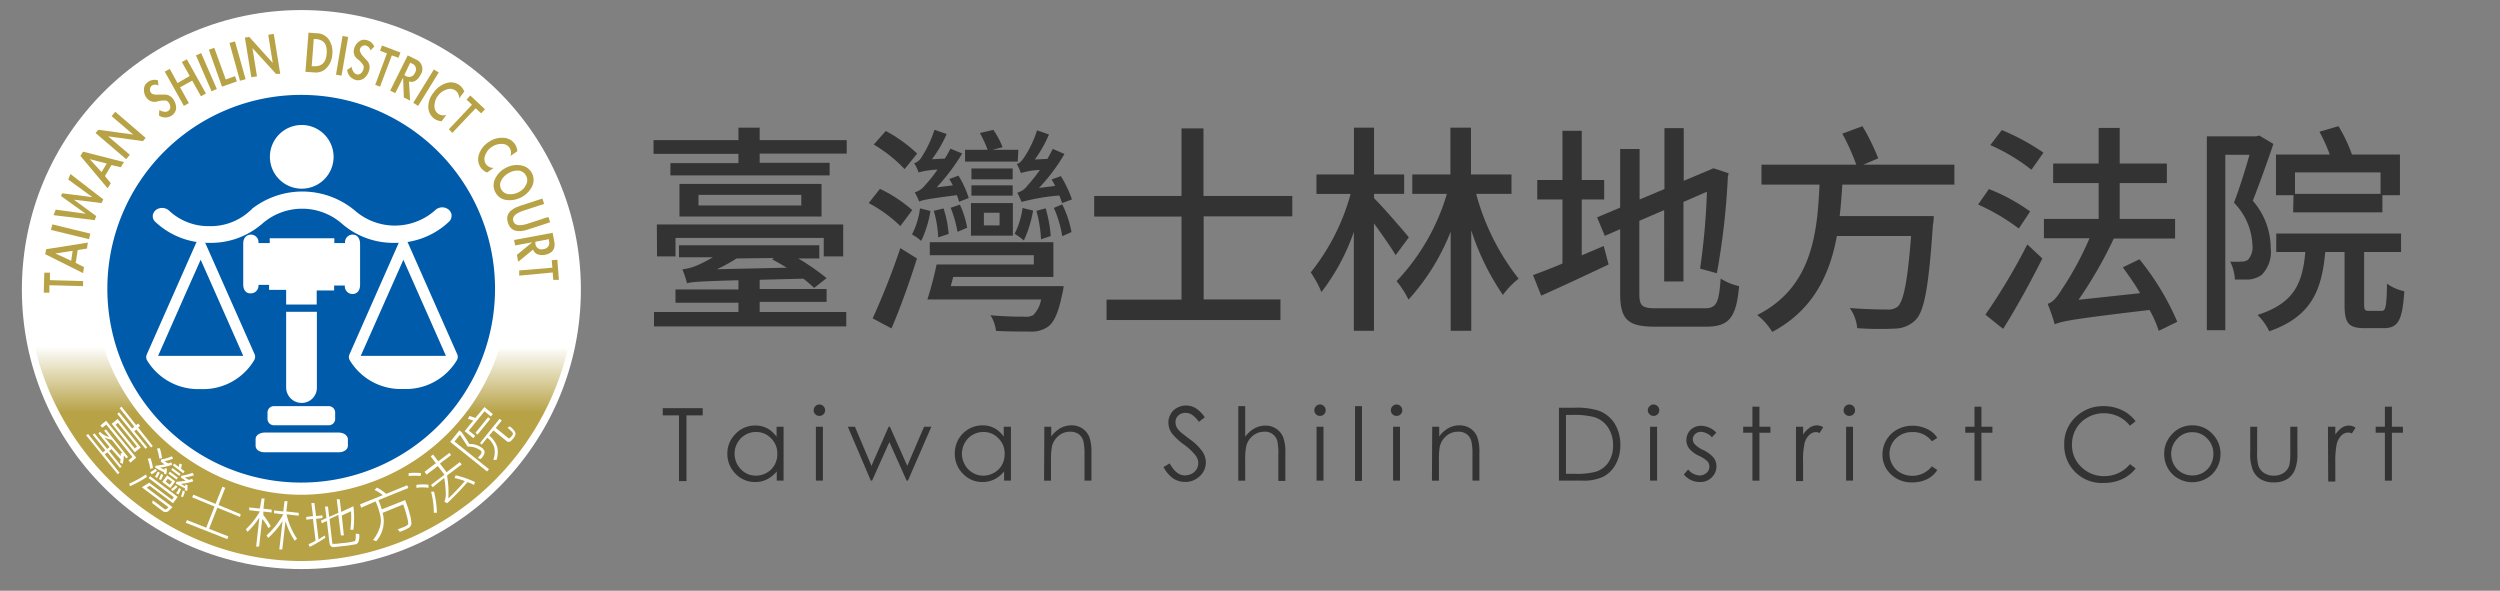 <svg id="圖層_1" data-name="圖層 1" xmlns="http://www.w3.org/2000/svg" xmlns:xlink="http://www.w3.org/1999/xlink" viewBox="0 0 270.84 64"><rect x="0" y="0" width="270.84" height="64" fill="#808080" stroke="none"/><defs><style>.cls-1{fill:#333;}.cls-2{fill:#fff;}.cls-3{fill:url(#linear-gradient);}.cls-4{fill:#005bab;}.cls-5{fill:#b7a246;}</style><linearGradient id="linear-gradient" x1="32.65" y1="60.77" x2="32.65" y2="37.52" gradientUnits="userSpaceOnUse"><stop offset="0.69" stop-color="#b7a246"/><stop offset="1" stop-color="#fff"/></linearGradient></defs><path class="cls-1" d="M91.73,15.18v1.46H82.3v1h7.58V19H72.63V17.67H80v-1H70.8V15.18H80V13.83H82.3v1.35ZM82.3,33.8h9.38v1.56H70.85V33.8H80v-1H73.18V31.36H80v-1c-4.39.12-5.09.19-5.57.33a12.07,12.07,0,0,0-.5-1.51,6.35,6.35,0,0,0,1.3-.31,13.8,13.8,0,0,0,2-1H73.56v-1.3h15.2V28H86.48a25.34,25.34,0,0,1,3.07,2.13L88.2,31.19a14.12,14.12,0,0,0-1.17-1l-4.73.12v1h7.25v1.39H82.3ZM71.16,24.32H91.35v3.46H89.24v-2H73.18v2h-2ZM89,19.93v3.53H73.61V19.93Zm-2.19,1.18H75.67v1.15H86.81ZM79.8,28a18.73,18.73,0,0,1-2.13,1.17L85.23,29c-.53-.33-1.08-.64-1.59-.91l.19-.14Z"/><path class="cls-1" d="M97.54,24.49A15,15,0,0,0,94.11,22l1.22-1.54a15,15,0,0,1,3.5,2.3Zm-3,10a79.8,79.8,0,0,0,3-7.61L99.34,28c-.77,2.47-1.8,5.35-2.76,7.58ZM98,18.32a15.3,15.3,0,0,0-3.34-2.66l1.3-1.47a15.51,15.51,0,0,1,3.4,2.45Zm2.8,4.54a11.76,11.76,0,0,1-1,3.24,5.4,5.4,0,0,0-1-.7,8.43,8.43,0,0,0,.87-2.83Zm3.1-1a4.67,4.67,0,0,0-.24-.72c-3.14.41-3.74.53-4.08.7a7.09,7.09,0,0,0-.48-1,2.17,2.17,0,0,0,1.13-.79,14.6,14.6,0,0,0,1.34-1.68,9.6,9.6,0,0,0-2.06.31,3.86,3.86,0,0,0-.48-1,1.35,1.35,0,0,0,.79-.62,12.62,12.62,0,0,0,1.42-3l1.32.46a14.22,14.22,0,0,1-1.59,2.73l1.39-.07a9.71,9.71,0,0,0,.6-1.08l1.28.53a22.73,22.73,0,0,1-2.76,3.67l1.75-.22c-.12-.24-.27-.48-.39-.69l1-.36a11.06,11.06,0,0,1,1.11,2.42ZM115.23,31a4.35,4.35,0,0,1-.15.84c-.4,2-.88,3.05-1.51,3.53a3.11,3.11,0,0,1-2,.55c-.72,0-2.18,0-3.67-.07a3.91,3.91,0,0,0-.6-1.7c1.46.14,3,.16,3.62.16a1.8,1.8,0,0,0,1-.16,3.14,3.14,0,0,0,.87-1.71H100.47a39,39,0,0,0,1-3.79H112v-1H100.73V26.24h13.39V30H103.27L103,31Zm-13.59-5.28a11.7,11.7,0,0,0-.48-2.88l1.06-.26a11.41,11.41,0,0,1,.55,2.76Zm2.09-.6a12.35,12.35,0,0,0-.74-2.61l1-.34a10.2,10.2,0,0,1,.79,2.5Zm6.53-7.61h-5.71V16.23H107a13.9,13.9,0,0,0-.84-1.82l1.46-.34a9.39,9.39,0,0,1,1,1.88l-1.11.28h2.81ZM105.19,22h4.54v3.53h-4.54Zm4.52-2.57h-4.47V18.25h4.47Zm-4.47.65h4.47v1.12h-4.47Zm1.35,4.34h1.7V23.05h-1.7Zm5.33-1.61a12.61,12.61,0,0,1-1,3.24,7.23,7.23,0,0,0-1-.72,8.9,8.9,0,0,0,.86-2.8Zm3.14-.81c-.07-.22-.17-.51-.29-.82a22.52,22.52,0,0,0-4.1.7c-.07-.19-.32-.75-.46-1a2.11,2.11,0,0,0,1.13-.81,17,17,0,0,0,1.32-1.66,7.93,7.93,0,0,0-2.06.34,5.74,5.74,0,0,0-.46-1c.26,0,.5-.27.77-.63a11.58,11.58,0,0,0,1.44-3l1.29.45a13.54,13.54,0,0,1-1.53,2.71l1.37-.07c.19-.36.4-.72.57-1.08l1.27.55a19.88,19.88,0,0,1-2.76,3.68l1.76-.22-.39-.7,1-.36a12.37,12.37,0,0,1,1.2,2.53Zm-2.28,3.93a13.79,13.79,0,0,0-.5-3.09l1-.27a13.82,13.82,0,0,1,.55,3Zm2.3-3.79a11.12,11.12,0,0,1,1,3l-1,.45a12.44,12.44,0,0,0-.91-3.07Z"/><path class="cls-1" d="M130.4,23.44v9h8.32v2.23H119.88V32.46H128v-9h-9.46V21.23H128V13.91h2.38v7.32H140v2.21Z"/><path class="cls-1" d="M151.2,27.64c-.5-.84-1.49-2.26-2.35-3.44V35.84h-2.18V25.12a23,23,0,0,1-3.51,6.52A11.89,11.89,0,0,0,142,29.51a23.4,23.4,0,0,0,4.32-8.5h-3.7V18.9h4.06V13.83h2.18V18.9h3.26V21h-3.26v.48c.77.72,3.22,3.55,3.77,4.23ZM159.92,21a25.6,25.6,0,0,0,4.6,9.19,8.91,8.91,0,0,0-1.7,1.76,26.93,26.93,0,0,1-3.43-7V35.84h-2.23V25.09a23.81,23.81,0,0,1-4.57,7.37,9.89,9.89,0,0,0-1.29-2A23.21,23.21,0,0,0,156.75,21H153V18.9h4.13V13.83h2.23V18.9h4.39V21Z"/><path class="cls-1" d="M173.74,26.65l.53,2c-2.52,1.2-5.21,2.45-7.3,3.38l-.89-2.23c.87-.31,2-.74,3.19-1.25V21.61h-2.73V19.5h2.73V14.17h2.09V19.5h2.43v2.11h-2.43v6.05Zm10.92,6.75c1.32,0,1.56-.6,1.75-3.22a6.43,6.43,0,0,0,2,.82c-.31,3.31-1,4.39-3.58,4.39h-5.52c-2.95,0-3.79-.75-3.79-3.63V24.83l-1.66.72-.84-2,2.5-1.06V16.14h2.11v5.47l2.69-1.13v-6.6h2.09v5.71l3.22-1.36,1.65.55-.09.36A79.39,79.39,0,0,1,186,29.6l-1.82-.5a73.4,73.4,0,0,0,.74-8.33l-2.54,1.11v8.61h-2.09V22.76l-2.69,1.16v7.87c0,1.34.27,1.61,1.8,1.61Z"/><path class="cls-1" d="M199.59,20c-.08,1.12-.15,2.28-.29,3.41h10.2a6.53,6.53,0,0,1-.1,1c-.45,6.63-.91,9.27-1.87,10.25a3.26,3.26,0,0,1-2.28.94,33.36,33.36,0,0,1-4.05-.05,4.41,4.41,0,0,0-.8-2.18c1.71.14,3.34.16,4,.16a1.68,1.68,0,0,0,1.15-.28c.68-.56,1.11-2.79,1.49-7.68H199c-.76,4.12-2.52,8-7,10.39a6.84,6.84,0,0,0-1.63-1.83c5.95-3,6.51-8.85,6.75-14.13h-6.29V17.84H201.1a23.79,23.79,0,0,0-1.51-3.36l2.18-.81a24.16,24.16,0,0,1,1.71,3.48l-1.61.69h9.86V20Z"/><path class="cls-1" d="M218.71,24.76a22.32,22.32,0,0,0-4.41-2.6l1.17-1.68a20.33,20.33,0,0,1,4.47,2.43Zm-3.62,9.33a65.87,65.87,0,0,0,4.54-7.61L221.26,28c-1.25,2.5-2.83,5.38-4.25,7.63Zm1.78-20a24.27,24.27,0,0,1,4.51,2.45l-1.3,1.85a20.29,20.29,0,0,0-4.46-2.67Zm17,21.75a11.81,11.81,0,0,0-1-2.26c-8.47,1-9.55,1.23-10.27,1.56a19.26,19.26,0,0,0-.77-2.23c.51-.12,1-.67,1.54-1.56a34,34,0,0,0,3-5.54h-4.94V23.72h5.93V19.83h-4.93V17.72h4.93V13.86h2.28v3.86h5.11v2.11h-5.11v3.89h6v2.12H229a46.21,46.21,0,0,1-3.82,6.64l6.67-.72c-.57-1-1.25-1.92-1.87-2.8l1.8-.87a28.58,28.58,0,0,1,4.1,6.77Z"/><path class="cls-1" d="M246.29,15.59c-.67,2-1.51,4.32-2.23,6.16A7.84,7.84,0,0,1,246,26.87a3.54,3.54,0,0,1-1,2.93,2.94,2.94,0,0,1-1.3.48c-.43,0-1,0-1.58,0a4.83,4.83,0,0,0-.51-1.94,10.45,10.45,0,0,0,1.23,0,1.22,1.22,0,0,0,.69-.19,2,2,0,0,0,.49-1.56,6.92,6.92,0,0,0-2-4.63c.6-1.58,1.24-3.6,1.68-5.19h-2.62v19h-2v-21h5.35l.32-.09ZM258,33.68c.45,0,.55-.38.6-2.95a4.89,4.89,0,0,0,1.87.82c-.19,3.21-.7,4-2.23,4h-1.95C254.4,35.58,254,35,254,33V27.3h-2.09c-.38,4.2-1.53,7-6.07,8.59a6,6,0,0,0-1.27-1.77c4-1.28,4.87-3.44,5.18-6.82H246.6v-2h13.52v2h-4v5.64c0,.65.08.74.53.74Zm-9.53-12.53h-1.9V16.74h5.83a18.89,18.89,0,0,0-1.12-2.47l2.06-.6a16.22,16.22,0,0,1,1.46,3.07H260v4.41h-1.9V23h-9.67Zm.16-2.47V21h9.27V18.68Z"/><path class="cls-1" d="M71.8,45v-.78h4.33V45H74.37v7.12h-.81V45Z"/><path class="cls-1" d="M84.89,46.23v5.84h-.74v-1a3.27,3.27,0,0,1-1.06.86,2.78,2.78,0,0,1-1.29.29,2.86,2.86,0,0,1-2.12-.9,3,3,0,0,1-.88-2.18A2.94,2.94,0,0,1,79.69,47a2.88,2.88,0,0,1,2.13-.9,2.72,2.72,0,0,1,1.31.31,3,3,0,0,1,1,.91V46.23Zm-3,.57a2.28,2.28,0,0,0-2,1.18,2.37,2.37,0,0,0-.31,1.18,2.42,2.42,0,0,0,1.16,2.06,2.23,2.23,0,0,0,1.15.31,2.33,2.33,0,0,0,1.17-.31,2.21,2.21,0,0,0,.85-.84,2.43,2.43,0,0,0,.3-1.2,2.28,2.28,0,0,0-.67-1.69A2.2,2.2,0,0,0,81.89,46.8Z"/><path class="cls-1" d="M88.77,43.82a.58.58,0,0,1,.44.19.59.59,0,0,1,.18.44.58.58,0,0,1-.18.43.6.6,0,0,1-.44.18.62.62,0,0,1-.44-.18.58.58,0,0,1-.18-.43.63.63,0,0,1,.62-.63Zm-.38,2.41h.76v5.84h-.76Z"/><path class="cls-1" d="M91.85,46.23h.77l1.79,4.24,1.86-4.24h.14l1.88,4.24,1.82-4.24h.79l-2.54,5.84h-.14l-1.87-4.18-1.87,4.18h-.14Z"/><path class="cls-1" d="M109.52,46.23v5.84h-.74v-1a3.17,3.17,0,0,1-1.06.86,2.77,2.77,0,0,1-1.28.29,2.84,2.84,0,0,1-2.12-.9,3,3,0,0,1-.88-2.18,3,3,0,0,1,3-3.06,2.69,2.69,0,0,1,1.3.31,2.92,2.92,0,0,1,1,.91V46.23Zm-3,.57a2.28,2.28,0,0,0-2,1.18,2.48,2.48,0,0,0-.31,1.18,2.41,2.41,0,0,0,.32,1.18,2.25,2.25,0,0,0,.85.88,2.2,2.2,0,0,0,1.14.31,2.33,2.33,0,0,0,1.17-.31,2.21,2.21,0,0,0,.85-.84,2.43,2.43,0,0,0,.3-1.2,2.28,2.28,0,0,0-.67-1.69A2.18,2.18,0,0,0,106.52,46.8Z"/><path class="cls-1" d="M113.14,46.23h.75v1.05a3.22,3.22,0,0,1,1-.9,2.45,2.45,0,0,1,1.19-.3,2.11,2.11,0,0,1,1.17.33,2.07,2.07,0,0,1,.75.9,4.79,4.79,0,0,1,.24,1.76v3h-.75V49.29a6.34,6.34,0,0,0-.09-1.35,1.45,1.45,0,0,0-.5-.88,1.55,1.55,0,0,0-1-.29,1.86,1.86,0,0,0-1.22.45,2.1,2.1,0,0,0-.71,1.12,7.84,7.84,0,0,0-.11,1.59v2.14h-.75Z"/><path class="cls-1" d="M126.05,50.6l.67-.4c.48.87,1,1.3,1.64,1.3a1.6,1.6,0,0,0,.75-.18,1.28,1.28,0,0,0,.53-.5,1.31,1.31,0,0,0,.18-.66,1.36,1.36,0,0,0-.27-.78,6,6,0,0,0-1.35-1.26A7,7,0,0,1,127,47a2,2,0,0,1-.42-1.21,1.76,1.76,0,0,1,.25-.94,1.65,1.65,0,0,1,.69-.67,2.07,2.07,0,0,1,1-.25,2.1,2.1,0,0,1,1,.28,3.38,3.38,0,0,1,1,1l-.64.49a3,3,0,0,0-.76-.78,1.28,1.28,0,0,0-.69-.19,1.09,1.09,0,0,0-.78.29.94.94,0,0,0-.3.71,1.21,1.21,0,0,0,.1.5,1.94,1.94,0,0,0,.4.53c.1.1.44.36,1,.79a5.67,5.67,0,0,1,1.4,1.35,2.13,2.13,0,0,1,.39,1.19,2,2,0,0,1-.66,1.49,2.18,2.18,0,0,1-1.58.63,2.39,2.39,0,0,1-1.31-.38A3.59,3.59,0,0,1,126.05,50.6Z"/><path class="cls-1" d="M134.15,44h.75v3.31a3.34,3.34,0,0,1,1-.9,2.47,2.47,0,0,1,1.19-.3,2,2,0,0,1,1.16.33,2,2,0,0,1,.75.9,4.52,4.52,0,0,1,.25,1.76v3h-.76V49.29a6.57,6.57,0,0,0-.08-1.35,1.36,1.36,0,0,0-1.47-1.17,1.86,1.86,0,0,0-1.22.45,2.1,2.1,0,0,0-.71,1.12,7.84,7.84,0,0,0-.11,1.59v2.14h-.75Z"/><path class="cls-1" d="M143,43.82a.58.58,0,0,1,.44.19.59.59,0,0,1,.18.44.58.58,0,0,1-.18.43.6.6,0,0,1-.44.18.61.61,0,0,1-.61-.61.59.59,0,0,1,.18-.44A.56.56,0,0,1,143,43.82Zm-.37,2.41h.75v5.84h-.75Z"/><path class="cls-1" d="M146.8,44h.75v8.1h-.75Z"/><path class="cls-1" d="M151.3,43.82a.63.63,0,0,1,.62.63.58.58,0,0,1-.18.43.62.62,0,0,1-.44.18.6.6,0,0,1-.44-.18.58.58,0,0,1-.18-.43.59.59,0,0,1,.18-.44A.58.58,0,0,1,151.3,43.82Zm-.38,2.41h.75v5.84h-.75Z"/><path class="cls-1" d="M155.16,46.23h.76v1.05a3.2,3.2,0,0,1,1-.9,2.48,2.48,0,0,1,1.2-.3,2.1,2.1,0,0,1,1.16.33,2,2,0,0,1,.75.9,4.79,4.79,0,0,1,.24,1.76v3h-.75V49.29a6.34,6.34,0,0,0-.09-1.35,1.45,1.45,0,0,0-.5-.88,1.52,1.52,0,0,0-1-.29,1.87,1.87,0,0,0-1.23.45,2.16,2.16,0,0,0-.71,1.12,8.06,8.06,0,0,0-.1,1.59v2.14h-.76Z"/><path class="cls-1" d="M168.89,52.07v-7.9h1.64a8.29,8.29,0,0,1,2.57.29,3.43,3.43,0,0,1,1.8,1.39,4.29,4.29,0,0,1,.64,2.37,4.18,4.18,0,0,1-.51,2.09,3.21,3.21,0,0,1-1.33,1.33,5,5,0,0,1-2.3.43Zm.76-.74h.91a8.26,8.26,0,0,0,2.27-.21,2.59,2.59,0,0,0,1.4-1,3.21,3.21,0,0,0,.52-1.84,3.38,3.38,0,0,0-.56-2,2.78,2.78,0,0,0-1.54-1.11,9.36,9.36,0,0,0-2.44-.22h-.56Z"/><path class="cls-1" d="M179.14,43.82a.58.58,0,0,1,.44.19.59.59,0,0,1,.18.44.58.58,0,0,1-.18.43.6.6,0,0,1-.44.18.58.58,0,0,1-.43-.18.56.56,0,0,1-.19-.43.56.56,0,0,1,.19-.44A.56.56,0,0,1,179.14,43.82Zm-.38,2.41h.76v5.84h-.76Z"/><path class="cls-1" d="M185.94,46.87l-.48.5a1.75,1.75,0,0,0-1.18-.59.92.92,0,0,0-.63.24.78.78,0,0,0-.26.57.8.8,0,0,0,.22.54,2.91,2.91,0,0,0,.9.62,3.34,3.34,0,0,1,1.14.84,1.51,1.51,0,0,1,.3.91,1.62,1.62,0,0,1-.51,1.22,1.69,1.69,0,0,1-1.26.5,2.19,2.19,0,0,1-1-.22,2.14,2.14,0,0,1-.76-.6l.47-.54a1.68,1.68,0,0,0,1.23.65,1.13,1.13,0,0,0,.77-.29A.9.9,0,0,0,185,50a3.43,3.43,0,0,0-.94-.62,3,3,0,0,1-1.08-.81,1.56,1.56,0,0,1,.17-2,1.6,1.6,0,0,1,1.15-.44A2.34,2.34,0,0,1,185.94,46.87Z"/><path class="cls-1" d="M189.85,44.06h.76v2.17h1.19v.65h-1.19v5.19h-.76V46.88h-1v-.65h1Z"/><path class="cls-1" d="M194.57,46.23h.77v.85a2.89,2.89,0,0,1,.72-.75,1.42,1.42,0,0,1,.8-.25,1.38,1.38,0,0,1,.66.2l-.39.63a1,1,0,0,0-.4-.1,1.05,1.05,0,0,0-.72.31,1.84,1.84,0,0,0-.53,1,8.71,8.71,0,0,0-.14,2v2h-.77Z"/><path class="cls-1" d="M200.35,43.82a.63.63,0,0,1,.62.63.58.58,0,0,1-.18.43.62.62,0,0,1-.44.18.6.6,0,0,1-.44-.18.58.58,0,0,1-.18-.43.59.59,0,0,1,.18-.44A.58.58,0,0,1,200.35,43.82ZM200,46.23h.75v5.84H200Z"/><path class="cls-1" d="M209.88,47.44l-.59.37a2.51,2.51,0,0,0-2.11-1,2.46,2.46,0,0,0-1.77.68,2.26,2.26,0,0,0-.71,1.67,2.37,2.37,0,0,0,.33,1.21,2.26,2.26,0,0,0,.89.87,2.69,2.69,0,0,0,3.37-.72l.59.4a2.81,2.81,0,0,1-1.12,1,3.63,3.63,0,0,1-1.61.34,3.18,3.18,0,0,1-2.3-.88,2.84,2.84,0,0,1-.91-2.14,3,3,0,0,1,.43-1.58,3,3,0,0,1,1.17-1.13,3.44,3.44,0,0,1,1.67-.41,3.5,3.5,0,0,1,1.12.18,3.17,3.17,0,0,1,.92.46A2.44,2.44,0,0,1,209.88,47.44Z"/><path class="cls-1" d="M213.91,44.06h.75v2.17h1.19v.65h-1.19v5.19h-.75V46.88h-1v-.65h1Z"/><path class="cls-1" d="M231.36,45.64l-.62.48a3.45,3.45,0,0,0-1.24-1,3.63,3.63,0,0,0-1.59-.35,3.44,3.44,0,0,0-1.75.46,3.26,3.26,0,0,0-1.25,1.22,3.41,3.41,0,0,0-.44,1.72,3.24,3.24,0,0,0,1,2.41,3.45,3.45,0,0,0,2.5,1,3.54,3.54,0,0,0,2.78-1.3l.62.47a4,4,0,0,1-1.47,1.16,4.71,4.71,0,0,1-2,.41,4.06,4.06,0,0,1-4.27-4.19,3.91,3.91,0,0,1,1.21-2.92A4.2,4.2,0,0,1,227.9,44a4.52,4.52,0,0,1,2,.44A3.87,3.87,0,0,1,231.36,45.64Z"/><path class="cls-1" d="M237.51,46.08a2.9,2.9,0,0,1,2.24,1,3,3,0,0,1,.81,2.11,3.05,3.05,0,0,1-.86,2.14,3.1,3.1,0,0,1-4.39,0,3.09,3.09,0,0,1-.85-2.14,3,3,0,0,1,.81-2.11A2.9,2.9,0,0,1,237.51,46.08Zm0,.74a2.16,2.16,0,0,0-1.61.69,2.31,2.31,0,0,0-.68,1.67,2.45,2.45,0,0,0,.31,1.19,2.23,2.23,0,0,0,.83.84,2.35,2.35,0,0,0,2.3,0,2.31,2.31,0,0,0,.83-.84,2.45,2.45,0,0,0,.3-1.19,2.3,2.3,0,0,0-.67-1.67A2.18,2.18,0,0,0,237.51,46.82Z"/><path class="cls-1" d="M243.78,46.23h.75V49a5.35,5.35,0,0,0,.11,1.37,1.51,1.51,0,0,0,.61.85,1.86,1.86,0,0,0,1.09.31,1.84,1.84,0,0,0,1.06-.3,1.51,1.51,0,0,0,.61-.8,5.88,5.88,0,0,0,.11-1.43V46.23h.77V49.1a4.53,4.53,0,0,1-.28,1.82,2.14,2.14,0,0,1-.85,1,2.69,2.69,0,0,1-1.42.34,2.73,2.73,0,0,1-1.43-.34,2.17,2.17,0,0,1-.85-1,4.67,4.67,0,0,1-.28-1.87Z"/><path class="cls-1" d="M252.2,46.23H253v.85a2.89,2.89,0,0,1,.72-.75,1.32,1.32,0,0,1,1.47,0l-.4.63a1,1,0,0,0-.39-.1,1.06,1.06,0,0,0-.73.31,1.91,1.91,0,0,0-.53,1,9.33,9.33,0,0,0-.14,2v2h-.77Z"/><path class="cls-1" d="M258.37,44.06h.76v2.17h1.19v.65h-1.19v5.19h-.76V46.88h-1v-.65h1Z"/><circle class="cls-2" cx="32.65" cy="31.37" r="30.28"/><path class="cls-3" d="M61.52,37.78a29.81,29.81,0,0,1-28.83,23c-13.95,0-25.93-10.21-28.92-23.25h7.44c2.8,9,11.53,16.07,21.48,16.07A22.63,22.63,0,0,0,54.08,37.78Z"/><path class="cls-4" d="M53.63,31.28a21,21,0,1,1-21-21A21,21,0,0,1,53.63,31.28Z"/><path class="cls-2" d="M34.33,33.78H31V42a1.68,1.68,0,0,0,1.69,1.65A1.64,1.64,0,0,0,34.33,42Z"/><path class="cls-2" d="M35.56,44H29.74a.7.7,0,0,0-.76.65v.77a.7.7,0,0,0,.76.65h5.82a.69.69,0,0,0,.75-.65v-.77A.7.7,0,0,0,35.56,44Z"/><path class="cls-2" d="M36.69,46.86h-8c-.56,0-1,.3-1,.69v.75c0,.41.41.7,1,.7h8c.55,0,1-.29,1-.7v-.75C37.65,47.16,37.24,46.86,36.69,46.86Z"/><path class="cls-2" d="M48.92,23.27a.91.91,0,0,0-.41-.63,1.1,1.1,0,0,0-1.36.13,6.57,6.57,0,0,1-8.67.07,8.88,8.88,0,0,0-11.24-.17l.05,0-.2.16,0,0a6.27,6.27,0,0,1-4.38,1.67,6.23,6.23,0,0,1-4.38-1.67,1.09,1.09,0,0,0-.68-.3,1.13,1.13,0,0,0-.69.17.94.94,0,0,0-.41.63v.1a.8.8,0,0,0,.27.6,8.38,8.38,0,0,0,5.9,2.28,8.45,8.45,0,0,0,5.48-1.9l0,0s0,0,0,0l.15-.12a6.55,6.55,0,0,1,8.68-.07,8.47,8.47,0,0,0,5.71,2.09A8.37,8.37,0,0,0,48.66,24a.87.87,0,0,0,.26-.61Zm0,0h0v0Z"/><path class="cls-2" d="M36.14,17a3.45,3.45,0,1,1-3.46-3.46A3.46,3.46,0,0,1,36.14,17Z"/><path class="cls-2" d="M27.58,38.37l-5.32-12a.56.56,0,0,0-.52-.35.57.57,0,0,0-.52.36h0l-5.31,12a.75.75,0,0,0,0,.62,6.46,6.46,0,0,0,5.81,3.15A6.43,6.43,0,0,0,27.55,39,.72.72,0,0,0,27.58,38.37ZM21.74,28.14c.32.71,4.33,9.77,4.61,10.41H17.13l3.09-7Z"/><path class="cls-2" d="M49.53,38.37l-5.31-12A.56.56,0,0,0,43.7,26a.57.57,0,0,0-.53.37v0l-5.3,12a.71.71,0,0,0,0,.62,6.45,6.45,0,0,0,5.81,3.15A6.44,6.44,0,0,0,49.51,39,.72.72,0,0,0,49.53,38.37ZM43.7,28.14l4.61,10.41H39.08c.2-.43,2-4.5,2-4.5S43.4,28.83,43.7,28.14Z"/><path class="cls-2" d="M38.26,25.42a.82.82,0,0,0-.88.91H36.22v-.52h-7v.52H28a.82.82,0,0,0-.88-.91s-.77,0-.77,1v4.36c0,1.07.77,1,.77,1a.83.83,0,0,0,.88-.92h1.15v.54H31v1.59h3.31V31.47h1.89v-.54h1.16a.83.83,0,0,0,.88.92s.77,0,.77-1V26.45C39,25.4,38.26,25.42,38.26,25.42Z"/><path class="cls-2" d="M12.75,51.37l-3.41-4.2.2-.16,1.6,2,.28-.22-1.37-1.69.19-.15,1.37,1.68.26-.2c-.2-.24-.6-.72-1.2-1.47l.16-.19a1.77,1.77,0,0,0,1,.56l-.54-.67.18-.15,2.4,3-.19.15-.26-.33a5.93,5.93,0,0,1-.12.93L13,50.11a1.58,1.58,0,0,0,.07-.34l-1-1.12-.26.21,1.36,1.68L13,50.7,11.63,49l-.28.22,1.6,2Zm1.38-1.25-.21-.25.43-.36L11.51,46l-.43.34-.2-.25.62-.51,3.26,4Zm-1.05-.72a2.74,2.74,0,0,0,0-.31l.19,0-1.17-1.45a2.23,2.23,0,0,1-.79-.27C11.66,47.79,12.24,48.46,13.08,49.4ZM14.6,49l-2.5-3.09.64-.52,2.51,3.09Zm0-.42.25-.21-2.08-2.56-.25.2Zm1.76-.1-1.58-1.95-.24.19,1.41,1.74-.19.16L12.7,44.83l.2-.16,1.42,1.75.23-.2-1.59-2,.2-.17,1.59,2,.22-.17.21.26-.21.18,1.58,2Z"/><path class="cls-2" d="M15.92,51.67a11.61,11.61,0,0,1-1.84,1L14,52.4a12.6,12.6,0,0,0,1.82-1Zm2.77,3.27-.4.39a.43.43,0,0,1-.3.14.49.49,0,0,1-.37-.11l-1.14-.86.07-.3,1.24.93a.2.2,0,0,0,.28,0l.18-.18-2.89-2.16.8-.5,2.47,1.85.2-.28L16.1,51.79l.16-.2,3,2.24-.52.69-2.52-1.89-.33.2Zm-2.12-4.22-.3.07A4.82,4.82,0,0,0,16,49.7l.31-.06A5.66,5.66,0,0,1,16.57,50.72ZM17,51a4.82,4.82,0,0,1-.57.39l-.15-.23a3.62,3.62,0,0,0,.56-.37Zm0,.77-.21-.12a3.36,3.36,0,0,0,.29-.56l.23.12A4,4,0,0,1,17,51.79Zm1-.38-.24-.08a.37.37,0,0,0,0-.15,10.41,10.41,0,0,1-.93-.49l0-.21a10,10,0,0,0,1-.15L17.41,50l.05-.23a4,4,0,0,0,1.16-.34l.13.26a5.73,5.73,0,0,1-.92.28,3.58,3.58,0,0,0,.4.23l.32-.11.12.25a5.35,5.35,0,0,1-1.32.31l.48.24a.34.34,0,0,0,0-.18l.25.07A2.39,2.39,0,0,1,18,51.41Zm-.43-1.76-.31.05A5,5,0,0,0,17,48.6l.31-.05A5.4,5.4,0,0,1,17.55,49.65ZM17.45,52l-.24-.1a3.35,3.35,0,0,0,.23-.55l.24.09A3.16,3.16,0,0,1,17.45,52Zm1,.87-.88-.66.54-.72.88.66Zm-.06-.36.24-.32-.45-.33-.23.32Zm.73-.56-.87-.65.15-.2.87.65Zm.11.79a3.23,3.23,0,0,1-.53.46l-.17-.2a3.32,3.32,0,0,0,.52-.45Zm.19-1.19-.87-.65.15-.19.86.65Zm.43-.28-1.12-.85.15-.2.48.36a1.43,1.43,0,0,0,.07-.36l.27.08a2.54,2.54,0,0,1-.09.47l.39.29Zm-.53,2.29-.25-.13a2,2,0,0,0,.32-.56l.22.12A3.39,3.39,0,0,1,19.33,53.56Zm1-.36L20,53.11l.06-.19c-.39-.19-.7-.37-1-.52l.06-.21a8.07,8.07,0,0,0,1-.11l-.53-.35.06-.19a5.37,5.37,0,0,0,1.21-.32l.16.26a5,5,0,0,1-1,.25,4.88,4.88,0,0,0,.46.26l.34-.12.12.27a6,6,0,0,1-1.34.28,3.87,3.87,0,0,0,.45.25.58.58,0,0,0,0-.19l.27.08A5.51,5.51,0,0,1,20.28,53.2Zm-.47.68-.24-.1a4.17,4.17,0,0,0,.18-.63l.24.1A3.06,3.06,0,0,1,19.81,53.88Z"/><path class="cls-2" d="M26,56,23.55,55l-.9,2.29,2.09.82-.12.3-4.49-1.77.12-.3,2.09.83.9-2.29-2.42-1,.12-.29,2.41,1,.74-1.86.31.12-.73,1.86,2.41,1Z"/><path class="cls-2" d="M29.33,57l-.25.22a4.93,4.93,0,0,0-.67-1l-.34,3-.32,0,.35-3.15a8.1,8.1,0,0,1-1.29,1.55l-.17-.29a8.08,8.08,0,0,0,1.51-1.92L27,55.27l0-.3,1.15.13L28.34,54l.32,0-.12,1.11.89.1,0,.31-.9-.1,0,.38A8.3,8.3,0,0,1,29.33,57Zm2.85,1.37-.25.21a7.82,7.82,0,0,1-1-2.12l-.35,3.07-.32,0,.35-3.08a8.79,8.79,0,0,1-1.56,1.83L28.88,58a9.15,9.15,0,0,0,1.81-2.28l-1-.12,0-.3,1,.11.13-1.11.33,0-.13,1.11,1.34.15,0,.31-1.31-.15A7.69,7.69,0,0,0,32.18,58.37Z"/><path class="cls-2" d="M35.26,58.25a14.5,14.5,0,0,1-1.7,1l-.13-.29a7.84,7.84,0,0,0,.76-.39l-.29-2.35-.72.08,0-.3.73-.09-.18-1.42.33,0,.18,1.42.69-.08,0,.3-.69.08.27,2.23.67-.43Zm3.66-.38a1.78,1.78,0,0,1-.09.83.5.5,0,0,1-.28.27c-.1,0-.44.08-1,.15l-1.38.15a.4.4,0,0,1-.33-.11.53.53,0,0,1-.14-.3l-.29-2.42-.55.25-.08-.3.59-.27-.16-1.24.32,0L35.66,56l1-.44-.18-1.48.32,0,.17,1.38,1.32-.62a11.49,11.49,0,0,1,0,2.55l-.33,0a11,11,0,0,0,.07-2l-1,.46L37.25,58l-.32,0-.28-2.22-.95.45L36,58.84s0,0,0,.07a.2.2,0,0,0,.08,0,2.11,2.11,0,0,0,.38,0l.71-.08a6.78,6.78,0,0,0,1.24-.2c.11,0,.15-.33.13-.83Z"/><path class="cls-2" d="M44.24,52.87,41,54.18c.12.29.24.62.36,1l2.53-1a11.18,11.18,0,0,1,.51,1.55,3.76,3.76,0,0,1,.17,1,.66.66,0,0,1-.16.36,2.88,2.88,0,0,1-.71.38l-.39.15-.22-.28a5.37,5.37,0,0,0,.56-.21,1.92,1.92,0,0,0,.5-.25.4.4,0,0,0,.08-.2,5,5,0,0,0-.16-.78,12.14,12.14,0,0,0-.39-1.25l-2.23.91a3.29,3.29,0,0,1-.69,3.07l-.35-.13a3.89,3.89,0,0,0,.66-1.16A2.39,2.39,0,0,0,41.23,56a8.13,8.13,0,0,0-.54-1.68L39.13,55,39,54.64l2.47-1a4.31,4.31,0,0,0-.89-.56l.25-.26a4.55,4.55,0,0,1,1,.68l2.28-.93Z"/><path class="cls-2" d="M45.62,51.26l-.06.31a6.2,6.2,0,0,0-1.29,0l0-.31A5.4,5.4,0,0,1,45.62,51.26Zm.8,1.25,0,.34a4.42,4.42,0,0,0-1.31,0v-.32A5.16,5.16,0,0,1,46.42,52.51Zm3.6-2.2-1.59,1.21A10.49,10.49,0,0,1,48.57,54a23.77,23.77,0,0,0,1.79-1.88,6.66,6.66,0,0,0-1.12-.33l.13-.3a10.63,10.63,0,0,1,2.09.73l-.11.32a3.68,3.68,0,0,0-.7-.31,30.65,30.65,0,0,1-2.21,2.29l-.3-.17a2.08,2.08,0,0,0,.15-1,9.77,9.77,0,0,0-.17-1.57l-1.24,1-.19-.24,1.46-1.11-.72-.94-1.22.93L46,51.11l1.22-.93-.56-.74.26-.2.56.74,1.21-.92.18.24-1.21.92.72.94,1.43-1.09Zm-3,2.95a12.15,12.15,0,0,1,.32,2.29l-.34,0a9.52,9.52,0,0,0-.3-2.28Z"/><path class="cls-2" d="M50.84,48.1a2.2,2.2,0,0,1,1.41.45.7.7,0,0,1,.25.4c0,.15-.06.35-.26.6l-.16.18-.32-.11.22-.27a.62.62,0,0,0,.19-.34.29.29,0,0,0-.11-.21,2.14,2.14,0,0,0-1.4-.41c-.23-.36-.5-.79-.83-1.29l-.59.73,3.73,3-.2.25-4-3.21,1-1.25.23.19C50.32,47.24,50.58,47.66,50.84,48.1Zm2.55-3.24-.21.26-.69-.56-1.7,2.09.69.56-.2.26-.94-.76.93-1.15a3.06,3.06,0,0,0-.57-.17l.15-.32a4.34,4.34,0,0,1,.64.21l1-1.18Zm-.28.53-1.37,1.69-.23-.19,1.37-1.69Zm2.12.8a2.67,2.67,0,0,1,.51.5.55.55,0,0,1,.1.39,1.31,1.31,0,0,1-.32.52c-.22.28-.43.35-.63.19l-1.43-1.16-.46.56a2.63,2.63,0,0,1,.88,1.28,2.66,2.66,0,0,1-.09,1.35l-.35,0a2.37,2.37,0,0,0,.12-1.29,2,2,0,0,0-.77-1.1l-.6.74L52,48l2.12-2.63.24.19-.65.8,1.38,1.12a.16.16,0,0,0,.1,0s.11-.07.21-.19a1.06,1.06,0,0,0,.16-.24.26.26,0,0,0,0-.12.77.77,0,0,0-.19-.24,3.39,3.39,0,0,0-.39-.34Z"/><path class="cls-5" d="M9,30.45,9,31,5.35,30.9l0,.81-.61,0,.06-2.17h.61l0,.81Z"/><path class="cls-5" d="M8.2,28.48l.9.46-.1.65L4.9,27.54,5,27l4.52-.72-.1.65-1,.16ZM6,27.46l1.71.79.16-1.08Z"/><path class="cls-5" d="M9.79,25.31l-.15.6-4.12-1,.15-.6Z"/><path class="cls-5" d="M9.29,23.16,6.61,21.24l.12-.3,3.28.42L7.39,19.45l.24-.6,3.56,2.75L11,22l-3-.37,2.43,1.78-.17.44-4.46-.54.24-.6Z"/><path class="cls-5" d="M11.37,19.07l.63.78-.34.55L8.71,16.89,9,16.43l4.43,1.13-.35.56-1-.24ZM9.72,17.24,11,18.64l.57-.92Z"/><path class="cls-5" d="M10.35,14.41l.31-.35,3.77.52-2.34-2,.4-.47,3.29,2.83-.3.35-3.77-.52,2.36,2-.41.47Z"/><path class="cls-5" d="M17.17,9.27a.71.71,0,0,0-.71,0,.54.54,0,0,0-.21.36.57.57,0,0,0,.13.44c.1.15.38.2.83.18l.68,0a1.05,1.05,0,0,1,.82.42,1.66,1.66,0,0,1,.37,1,1,1,0,0,1-.47.84,1.23,1.23,0,0,1-1.39,0l.05-.6a1,1,0,0,0,.5.19.6.6,0,0,0,.47-.09.51.51,0,0,0,.21-.42.91.91,0,0,0-.19-.5A.6.6,0,0,0,18,10.9,2.87,2.87,0,0,0,17,11a1.07,1.07,0,0,1-1.11-.38,1.39,1.39,0,0,1-.29-.91A.91.91,0,0,1,16,8.91,1.18,1.18,0,0,1,17.1,8.7Z"/><path class="cls-5" d="M20.55,8.23,19.7,6.72l.54-.3,2.07,3.71-.54.3-.95-1.7-1.31.73.95,1.71-.54.3L17.85,7.76l.54-.3L19.23,9Z"/><path class="cls-5" d="M23.49,9.64l-.57.25L21.23,6l.56-.25Z"/><path class="cls-5" d="M24.46,8.61l1-.36.2.57-1.61.57-1.42-4,.58-.21Z"/><path class="cls-5" d="M26.61,8.58,26,8.75l-1.14-4.1.6-.16Z"/><path class="cls-5" d="M26.53,4.07,27,4l2.55,2.82-.49-3.05.6-.1L30.36,8,29.9,8,27.35,5.21l.49,3.06-.61.1Z"/><path class="cls-5" d="M33.42,3.54l1,.07a1.56,1.56,0,0,1,1.22.7A2.32,2.32,0,0,1,36,5.86a2.29,2.29,0,0,1-.6,1.48,1.56,1.56,0,0,1-1.31.51l-1-.07Zm.35,3.63.21,0q1.31.09,1.41-1.38c.08-1-.32-1.5-1.19-1.56l-.21,0Z"/><path class="cls-5" d="M37,8.2l-.6-.11.71-4.19.61.11Z"/><path class="cls-5" d="M40.13,5.46a.69.69,0,0,0-.48-.52.49.49,0,0,0-.41.06.56.56,0,0,0-.26.38c0,.17.08.42.39.76l.46.5a1.06,1.06,0,0,1,.18.9,1.63,1.63,0,0,1-.57.94,1.06,1.06,0,0,1-.95.17,1.25,1.25,0,0,1-.88-1.08l.49-.33a1.07,1.07,0,0,0,.17.5.61.61,0,0,0,.37.31.49.49,0,0,0,.45-.1.84.84,0,0,0,.28-.46.61.61,0,0,0,0-.4,2.52,2.52,0,0,0-.62-.68,1,1,0,0,1-.39-1.1,1.33,1.33,0,0,1,.52-.8.91.91,0,0,1,.82-.17,1.18,1.18,0,0,1,.85.71Z"/><path class="cls-5" d="M41.17,9.39l-.52-.2,1.27-3.41-.75-.28.21-.57,2,.76-.21.57L42.45,6Z"/><path class="cls-5" d="M44.43,10.9l-.68-.34-.08-2.15-.85,1.68-.55-.27L44.17,6l.86.43a1.11,1.11,0,0,1,.52,1.69,1.5,1.5,0,0,1-.55.63.8.8,0,0,1-.69.07ZM43.8,8.14l.16.09a.68.68,0,0,0,1-.35.66.66,0,0,0-.35-1l-.17-.09Z"/><path class="cls-5" d="M45.3,11.47l-.53-.33L47,7.53l.53.32Z"/><path class="cls-5" d="M49.73,10.66a.94.94,0,0,0-.37-.84,1,1,0,0,0-1-.11,1.84,1.84,0,0,0-.92.67,1.79,1.79,0,0,0-.37,1.06,1,1,0,0,0,.38.87,1,1,0,0,0,.91.13l-.52.7a1.76,1.76,0,0,1-.81-.29,1.61,1.61,0,0,1-.63-1.29A2.4,2.4,0,0,1,47,10a2.54,2.54,0,0,1,1.37-1,1.56,1.56,0,0,1,1.43.24,1.61,1.61,0,0,1,.5.68Z"/><path class="cls-5" d="M49,14.4,48.63,14l2.5-2.65-.59-.56.41-.44,1.59,1.49-.42.44-.59-.55Z"/><path class="cls-5" d="M55.29,16.9a.94.94,0,0,0-.1-.91,1,1,0,0,0-.87-.4,1.85,1.85,0,0,0-1.09.36,1.78,1.78,0,0,0-.67.89,1,1,0,0,0,.09.95,1,1,0,0,0,.83.4l-.71.5a1.64,1.64,0,0,1-.68-.52,1.58,1.58,0,0,1-.21-1.41,2.46,2.46,0,0,1,1-1.33,2.49,2.49,0,0,1,1.6-.5,1.56,1.56,0,0,1,1.29.66,1.53,1.53,0,0,1,.27.8Z"/><path class="cls-5" d="M54.81,18.18a2.49,2.49,0,0,1,1.65-.26,1.59,1.59,0,0,1,1.17,2.3,2.73,2.73,0,0,1-2.81,1.44,1.55,1.55,0,0,1-1.17-.86,1.58,1.58,0,0,1,0-1.45A2.46,2.46,0,0,1,54.81,18.18Zm.34.55a1.89,1.89,0,0,0-.83.8,1,1,0,0,0,.74,1.5,1.9,1.9,0,0,0,1.14-.22A1.71,1.71,0,0,0,57,20a1,1,0,0,0,0-.95,1,1,0,0,0-.77-.56A1.77,1.77,0,0,0,55.15,18.73Z"/><path class="cls-5" d="M58.76,21.51l.19.58-2.26.74c-.87.29-1.23.66-1.08,1.13s.67.56,1.54.28l2.26-.74.19.58-2.42.79c-1.15.38-1.87.13-2.15-.72s.16-1.48,1.31-1.85Z"/><path class="cls-5" d="M56.14,28.36,56,27.61l1.66-1.36-1.85.34L55.69,26l4.18-.78.18.95c.15.79-.2,1.27-1,1.43a1.43,1.43,0,0,1-.83-.06.83.83,0,0,1-.47-.5ZM58,26.19l0,.18a.67.67,0,0,0,.89.61.66.66,0,0,0,.58-.88l0-.19Z"/><path class="cls-5" d="M56.25,29.86l0-.56L59.84,29l-.07-.81.61-.05.17,2.18-.61,0-.06-.8Z"/></svg>